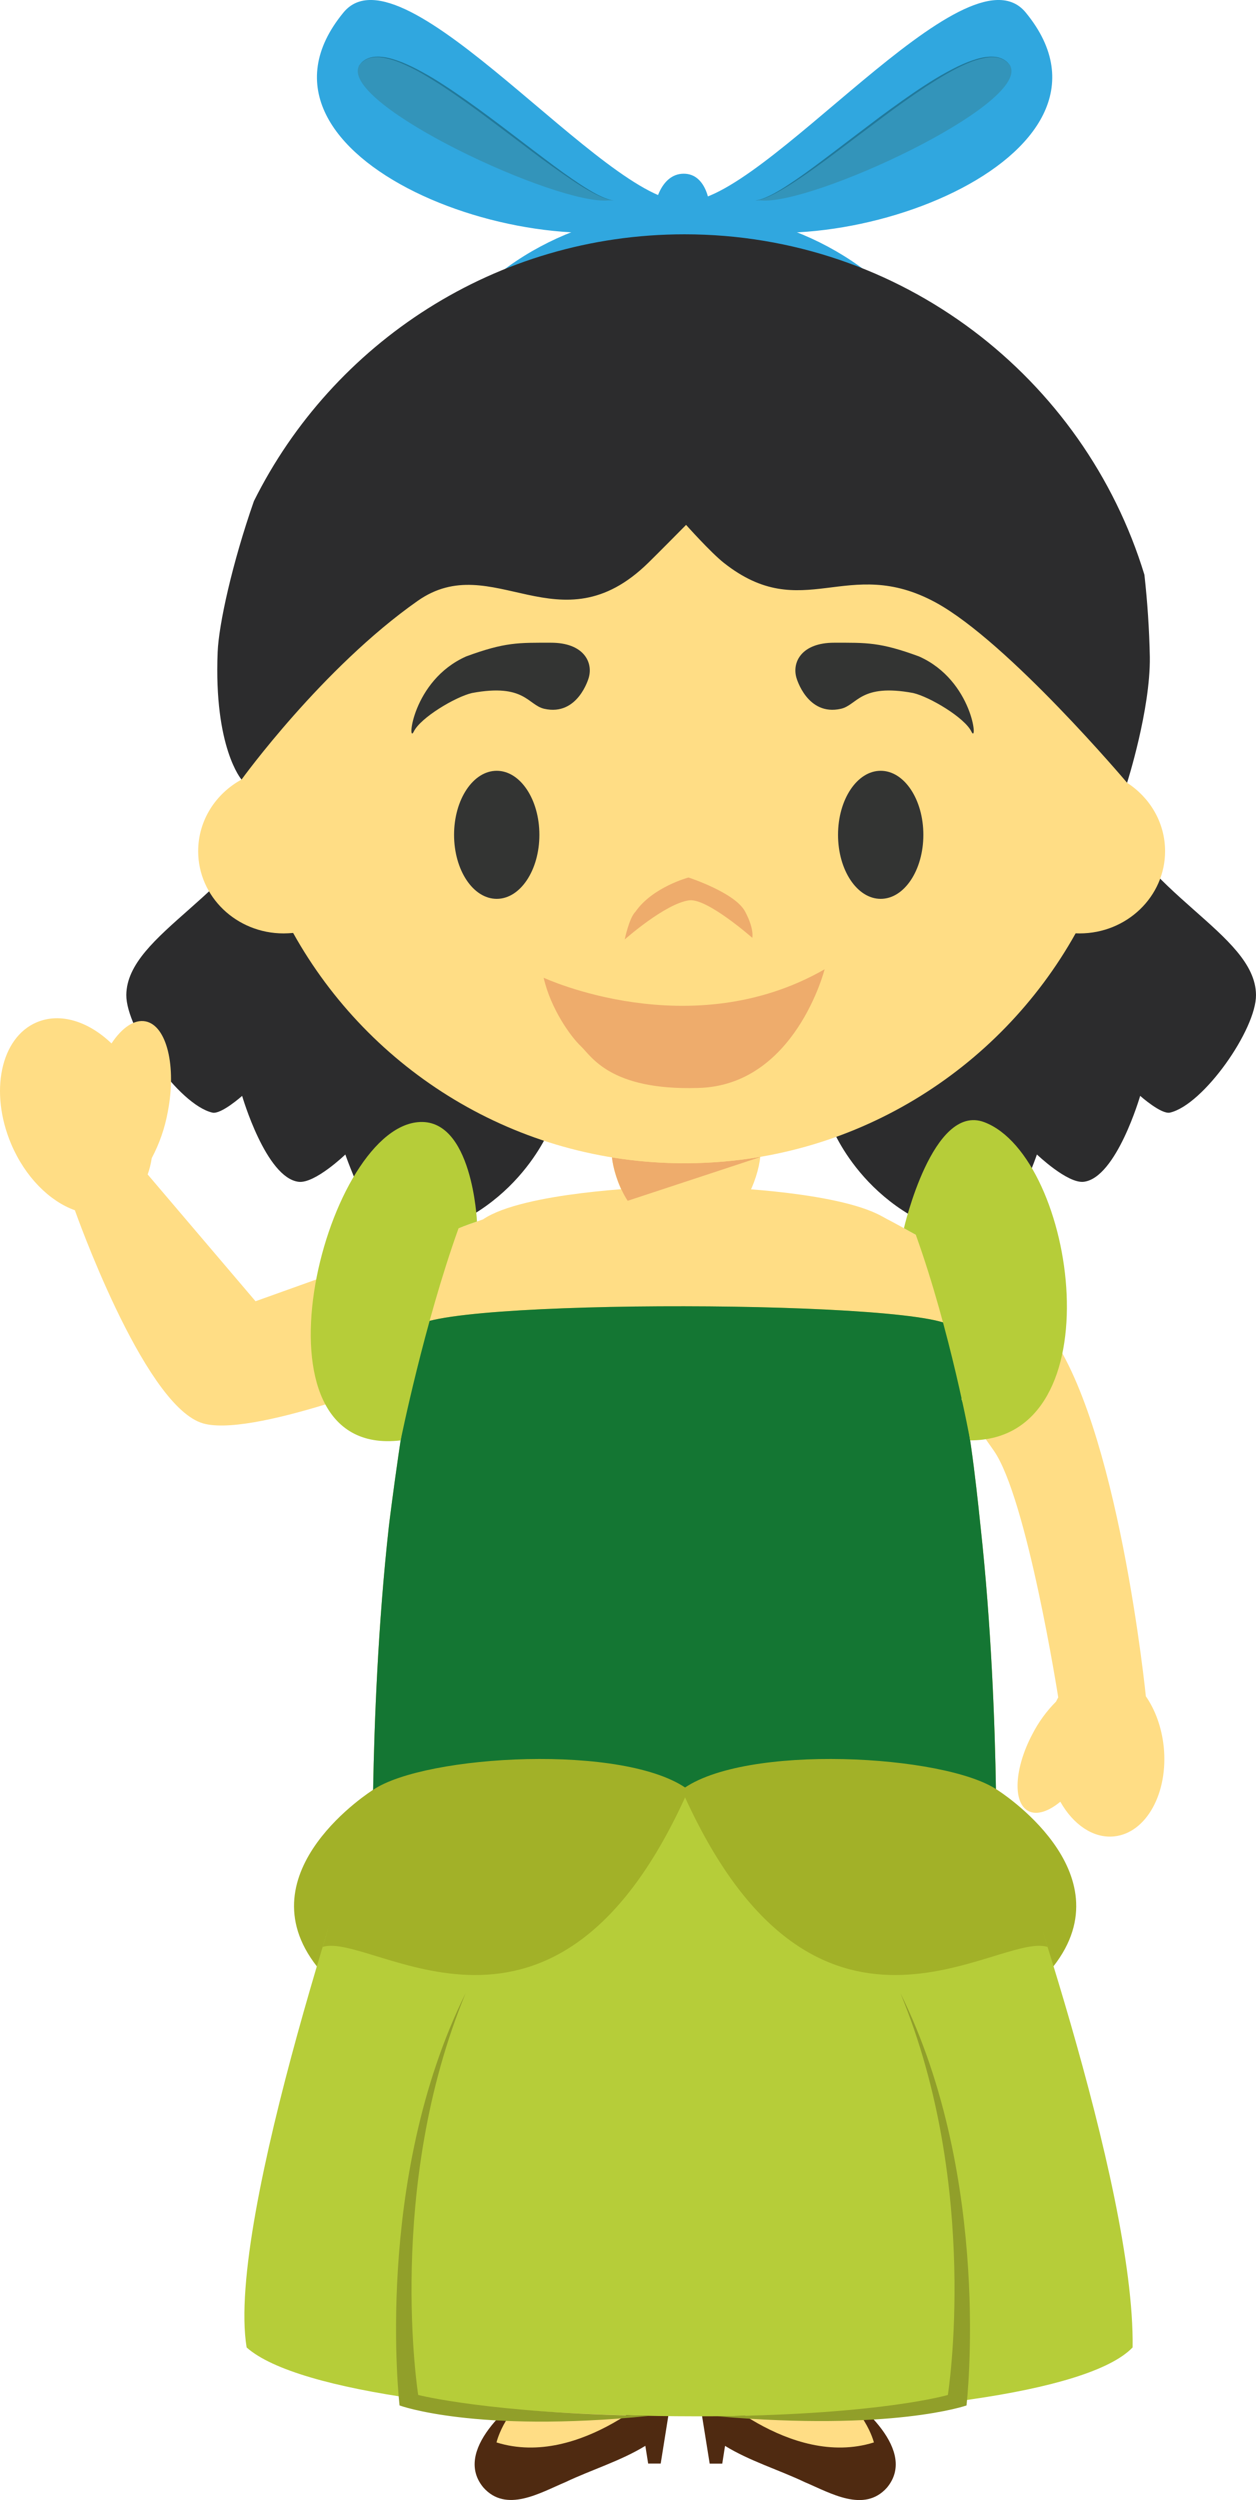<svg version="1.1" xmlns="http://www.w3.org/2000/svg" xmlns:xlink="http://www.w3.org/1999/xlink" width="58.88" height="117.127" viewBox="0,0,58.88,117.127"><g transform="translate(-210.714,-120.889)"><g data-paper-data="{&quot;isPaintingLayer&quot;:true}" fill-rule="evenodd" stroke="none" stroke-width="1" stroke-linecap="butt" stroke-linejoin="miter" stroke-miterlimit="10" stroke-dasharray="" stroke-dashoffset="0" style="mix-blend-mode: normal"><path d="M236.511,173.72c0,0 -1.692,4.415 -6.962,5.273c-1.188,0.196 -2.646,-4.016 -2.646,-4.016c0,0 -1.424,1.37 -2.19,1.28c-1.536,-0.186 -2.648,-4.026 -2.648,-4.026c0,0 -0.99,0.882 -1.396,0.784c-1.572,-0.368 -4.042,-3.898 -4.034,-5.512c0.028,-2.908 5.502,-4.726 7.048,-9.268c5.3,0.274 12.828,15.486 12.828,15.486" fill="#2c2c2d"/><path d="M249.718,173.72c0,0 7.53,-15.212 12.832,-15.486c1.544,4.542 7.02,6.36 7.044,9.268c0.014,1.614 -2.458,5.144 -4.03,5.512c-0.408,0.098 -1.4,-0.784 -1.4,-0.784c0,0 -1.112,3.84 -2.644,4.026c-0.766,0.09 -2.196,-1.28 -2.196,-1.28c0,0 -1.452,4.212 -2.644,4.016c-5.27,-0.858 -6.962,-5.272 -6.962,-5.272" fill="#2c2c2d"/><path d="M252.925,138.12c-2.092,-3.552 -6.118,-5.556 -10.142,-5.538c-4.03,-0.018 -8.052,1.986 -10.144,5.538c-0.524,-0.311 -1.053,-0.613 -1.586,-0.908c2.344,-4.102 7.036,-6.464 11.73,-6.438c4.692,-0.026 9.382,2.336 11.724,6.438c-0.534,0.296 -1.062,0.6 -1.582,0.908" fill="#30a7df"/><path d="M242.767,129.027c1.068,0 1.296,1.434 1.222,2.022c-0.068,0.588 -0.392,2.022 -1.22,2.022c-0.772,0 -1.288,-1.308 -1.376,-1.888c-0.094,-0.63 0.27,-2.156 1.374,-2.156" fill="#30a7df"/><path d="M242.782,130.321c0.06,0.174 0.076,0.656 -0.092,0.728c-6.59,2.822 -21.5,-2.736 -15.875,-9.574c2.778,-3.38 12.298,8.958 15.968,8.846" fill="#30a7df"/><path d="M227.53,123.984c1.587,-2.426 9.777,6.108 11.963,6.294c0,0 -0.192,-0.006 -0.254,0c-2.38,0.242 -12.518,-4.458 -11.708,-6.28c0.002,-0.008 0,-0.014 0,-0.014" fill="#3394ba"/><path d="M227.53,123.986l0.025,-0.032c0.006,-0.01 0.018,-0.024 0.026,-0.04c0.014,-0.014 0.026,-0.036 0.046,-0.052c0.018,-0.018 0.036,-0.04 0.058,-0.064c0.022,-0.022 0.052,-0.042 0.082,-0.064c0.069,-0.051 0.145,-0.092 0.226,-0.122c0.182,-0.072 0.424,-0.086 0.694,-0.052c0.268,0.034 0.562,0.124 0.874,0.246c0.306,0.124 0.63,0.282 0.962,0.466c0.332,0.18 0.678,0.39 1.024,0.616c0.692,0.448 1.414,0.966 2.12,1.49c0.71,0.528 1.406,1.066 2.066,1.566c0.658,0.498 1.272,0.962 1.818,1.336c0.272,0.186 0.524,0.354 0.756,0.492c0.228,0.138 0.436,0.25 0.61,0.328c0.176,0.08 0.322,0.128 0.418,0.152c0.052,0.016 0.09,0.02 0.118,0.022l0.04,0.006l-0.04,-0.004c-0.04,-0.003 -0.079,-0.009 -0.118,-0.018c-0.1,-0.02 -0.25,-0.064 -0.426,-0.142c-0.356,-0.15 -0.838,-0.422 -1.388,-0.794c-0.624,-0.422 -1.237,-0.86 -1.838,-1.314c-0.662,-0.498 -1.362,-1.03 -2.07,-1.558c-0.69,-0.519 -1.395,-1.019 -2.113,-1.498c-0.331,-0.216 -0.668,-0.423 -1.01,-0.622c-0.308,-0.177 -0.626,-0.335 -0.952,-0.474c-0.274,-0.12 -0.561,-0.208 -0.856,-0.262c-0.266,-0.042 -0.504,-0.032 -0.686,0.032c-0.14,0.049 -0.266,0.131 -0.368,0.238c-0.02,0.016 -0.03,0.038 -0.046,0.052c-0.01,0.016 -0.02,0.028 -0.026,0.04c-0.008,0.01 -0.017,0.02 -0.026,0.03" fill="#21799b"/><path d="M242.831,130.321c3.672,0.112 13.19,-12.226 15.968,-8.846c5.626,6.838 -9.282,12.396 -15.874,9.574c-0.17,-0.072 -0.156,-0.554 -0.094,-0.728" fill="#30a7df"/><path d="M258.085,123.984c0,0 -0.004,0.006 0,0.014c0.808,1.822 -9.328,6.522 -11.708,6.28c-0.064,-0.006 -0.254,0 -0.254,0c2.186,-0.186 10.376,-8.72 11.962,-6.294" fill="#3394ba"/><path d="M258.085,123.986c0,0 -0.01,-0.008 -0.026,-0.03c-0.006,-0.012 -0.018,-0.024 -0.028,-0.04c-0.014,-0.014 -0.026,-0.036 -0.046,-0.052c-0.101,-0.108 -0.228,-0.19 -0.368,-0.238c-0.182,-0.064 -0.42,-0.074 -0.682,-0.032c-0.296,0.054 -0.585,0.141 -0.86,0.262c-0.304,0.124 -0.62,0.288 -0.948,0.474c-0.33,0.186 -0.668,0.4 -1.014,0.622c-0.718,0.478 -1.42,0.978 -2.108,1.498c-0.71,0.528 -1.412,1.06 -2.072,1.558c-0.33,0.248 -0.654,0.486 -0.96,0.706c-0.308,0.222 -0.604,0.428 -0.88,0.608c-0.55,0.372 -1.032,0.644 -1.386,0.794c-0.178,0.078 -0.328,0.122 -0.428,0.142c-0.038,0.009 -0.077,0.015 -0.116,0.018l-0.04,0.004c0.052,-0.008 0.104,-0.018 0.156,-0.028c0.1,-0.024 0.244,-0.072 0.418,-0.152c0.178,-0.078 0.382,-0.19 0.614,-0.328c0.228,-0.138 0.482,-0.306 0.754,-0.492c0.546,-0.374 1.158,-0.838 1.816,-1.336c0.662,-0.5 1.36,-1.038 2.066,-1.566c0.71,-0.524 1.426,-1.042 2.12,-1.49c0.348,-0.226 0.692,-0.436 1.026,-0.616c0.332,-0.184 0.654,-0.342 0.964,-0.466c0.31,-0.122 0.602,-0.212 0.87,-0.246c0.27,-0.034 0.514,-0.02 0.694,0.052c0.081,0.029 0.158,0.07 0.226,0.122c0.03,0.022 0.06,0.042 0.08,0.064c0.024,0.024 0.042,0.046 0.062,0.064c0.02,0.016 0.03,0.038 0.044,0.052l0.026,0.04c0.016,0.024 0.026,0.032 0.026,0.032" fill="#21799b"/><path d="M242.179,233.227l-0.492,3.08h-0.588l-0.132,-0.832c-1.148,0.706 -2.528,1.122 -3.748,1.702c-1.196,0.504 -2.772,1.454 -3.842,0.254c-1.418,-1.696 1.142,-3.944 2.798,-4.966l5.646,0.166c0.046,0.198 0.336,0.39 0.35,0.592z" fill="#4f2a11"/><path d="M233.99,235.316c0,0 0.418,-1.816 2.312,-2.726h5.62c0,0 -3.968,3.964 -7.932,2.726" data-paper-data="{&quot;origPos&quot;:null}" fill="#ffdd85"/><path d="M249.495,232.465c1.656,1.024 4.216,3.27 2.798,4.97c-1.07,1.198 -2.646,0.252 -3.842,-0.254c-1.22,-0.58 -2.604,-0.998 -3.748,-1.704l-0.13,0.832h-0.59l-0.494,-3.082l0.008,-0.004c0.014,-0.2 0.306,-0.394 0.352,-0.592l5.646,-0.166" fill="#4f2a11"/><path d="M251.681,235.316c-3.966,1.238 -7.932,-2.726 -7.932,-2.726h5.62c1.892,0.992 2.312,2.726 2.312,2.726" data-paper-data="{&quot;origPos&quot;:null}" fill="#ffdd85"/><path d="M254.249,208.617l-4.776,24.054h-5.66l-0.846,-17.44h-0.264l-0.844,17.44h-5.66l-4.78,-24.054h14.36zM212.438,168.782c-1.696,0.716 -2.228,3.27 -1.202,5.7c0.66,1.558 1.808,2.688 2.992,3.108l-0.002,0.002c0,0 3.152,8.954 5.902,9.948c2.218,0.808 9.972,-2.3 9.972,-2.3c0,0 1.267,-0.28 1.773,-2.706c0.45,-1.054 1.546,-4.522 1.546,-4.522l-10.726,3.84l-5.056,-5.94c0.088,-0.248 0.151,-0.504 0.19,-0.764c0.359,-0.675 0.612,-1.402 0.75,-2.154c0.422,-2.156 -0.048,-4.06 -1.04,-4.254c-0.536,-0.104 -1.112,0.304 -1.596,1.034c-1.074,-1.032 -2.396,-1.46 -3.502,-0.992M259.773,183.149c-1.126,-1.436 -4.266,-3.348 -6.126,-4.408c-0.852,-0.486 -1.582,-0.86 -1.582,-0.86l-3.652,9.206c0,0 6.5,-0.252 7.372,-0.656c0.178,0.492 0.726,1.3 1.51,2.41c1.562,2.212 3.028,11.57 3.028,11.57c-0.036,0.064 -0.07,0.128 -0.102,0.196c-0.445,0.446 -0.818,0.958 -1.106,1.518c-0.85,1.6 -0.936,3.216 -0.196,3.608c0.396,0.21 0.948,0.024 1.502,-0.434c0.602,1.07 1.544,1.728 2.528,1.624c1.508,-0.158 2.544,-2.044 2.318,-4.21c-0.098,-0.912 -0.402,-1.728 -0.838,-2.356c0.004,0.04 0.008,0.06 0.008,0.06c0,0 -1.294,-12.957 -4.664,-17.267" data-paper-data="{&quot;origPos&quot;:null}" fill="#ffdd85"/><path d="M246.728,194.929h-7.324l-9.696,-9.81l1.55,-6.356l2.102,-0.748c1.874,-1.278 7.788,-1.492 7.788,-1.492l1.616,0.036h0.134l1.606,-0.036c0,0 5.836,0.202 7.738,1.462l-0.006,-0.012z" data-paper-data="{&quot;origPos&quot;:null}" fill="#ffdd85"/><path d="M225.568,213.013c0.334,0.432 2.26,-0.04 2.26,-0.04l4.366,-4.138l-3.988,-4.094c0,0 -6.118,3.828 -2.638,8.272M260.097,213.013c-0.34,0.432 -2.262,-0.04 -2.262,-0.04l-4.368,-4.138l3.992,-4.094c0,0 6.116,3.828 2.638,8.272" fill="#a2b128"/><path d="M257.404,204.775c0.672,2 6.518,18.41 6.406,26.09c-4.162,4.35 -36.758,4.256 -41.534,0.002c-0.99,-6.004 5.336,-24.334 5.93,-26.144c0.054,-3.114 0.228,-7.738 0.736,-12.31c0.036,-0.342 0.788,-6.268 1.16,-7.174c-0.23,-0.546 -0.15,-1.286 0.05,-2.104c0.352,-1.434 24.926,-1.36 25.26,0c0.316,1.302 0.556,2.522 0.372,3.296c0.394,0.884 0.86,5.64 0.898,5.982c0.504,4.602 0.674,9.246 0.722,12.362" fill="#b6cd39"/><path d="M257.404,204.775c0.338,1 -7.098,0.18 -14.57,0.142c-7.444,-0.038 -14.926,0.708 -14.628,-0.194c0.054,-3.114 0.228,-7.738 0.736,-12.31c0.036,-0.342 0.788,-6.268 1.16,-7.174c-0.23,-0.546 -0.15,-1.286 0.05,-2.104c0.352,-1.434 24.926,-1.36 25.26,0c0.316,1.302 0.556,2.522 0.372,3.296c0.394,0.884 0.86,5.64 0.898,5.982c0.504,4.602 0.674,9.246 0.722,12.362" fill="#147633"/><path d="M229.445,233.584c0,0 -1.242,-10.564 3.1,-19.32c-3.77,9.106 -2.226,18.828 -2.226,18.828c0,0 3.334,0.858 10.83,0.982c-8.184,0.814 -11.704,-0.49 -11.704,-0.49M256.023,233.584c0,0 1.238,-10.564 -3.1,-19.32c3.768,9.106 2.226,18.828 2.226,18.828c0,0 -3.052,0.908 -10.834,0.998c8.24,0.716 11.708,-0.506 11.708,-0.506" fill="#919f2a"/><path d="M242.988,204.744c-6.214,14.062 -14.818,6.618 -17.148,7.358c1.086,-3.484 1.05,-5.166 2.366,-7.36c2.442,-1.652 11.868,-2.186 14.782,0.002" fill="#a2b128"/><path d="M242.671,204.744c2.92,-2.188 12.346,-1.654 14.788,-0.002c1.314,2.194 1.276,3.876 2.364,7.36c-2.332,-0.74 -10.934,6.704 -17.152,-7.358" fill="#a2b128"/><path d="M253.09,178.43c0,0 1.347,-5.878 3.765,-4.968c4.312,1.626 6.206,14.912 -0.66,14.908c0,0 -0.932,-5.132 -2.548,-9.63c-0.19,-0.102 -0.558,-0.31 -0.558,-0.31M233.074,178.117c0,0 -0.212,-4.912 -2.784,-4.654c-4.45,0.444 -8.224,15.79 -0.794,14.908c0,0 1.098,-5.438 2.714,-9.936c0.248,-0.106 0.864,-0.318 0.864,-0.318" fill="#b6cd39"/><path d="M241.163,177.944c-0.98,0 -1.776,-2.104 -1.776,-3.07h6.978c0,0.966 -0.794,3.07 -1.774,3.07h-3.428" data-paper-data="{&quot;origPos&quot;:null}" fill="#ffdd85"/><path d="M240.138,177.146c-0.392,-0.6 -0.67,-1.432 -0.734,-2.034c2.302,0.374 4.65,0.366 6.95,-0.024l-0.012,0.014l-6.204,2.044" fill="#eeac6c"/><path d="M263.548,157.561c1.074,0.69 1.784,1.87 1.784,3.206c0,2.128 -1.796,3.852 -4.008,3.852c-0.064,0 -0.126,-0.002 -0.186,-0.004c-3.588,6.426 -10.454,10.772 -18.334,10.772c-7.892,0 -14.764,-4.354 -18.348,-10.79c-0.148,0.012 -0.296,0.022 -0.446,0.022c-2.214,0 -4.006,-1.724 -4.006,-3.852c0,-1.44 0.818,-2.692 2.028,-3.354c-0.138,-0.982 -0.212,-1.986 -0.212,-3.01c0,-11.586 9.394,-20.982 20.984,-20.982c11.586,0 20.982,9.396 20.982,20.982c-0.001,1.057 -0.081,2.113 -0.238,3.158" data-paper-data="{&quot;origPos&quot;:null}" fill="#ffdd85"/><path d="M238.311,152.65c0,0 -0.503,1.803 -2.082,1.446c-0.772,-0.174 -0.908,-1.201 -3.386,-0.74c-0.779,0.18 -2.417,1.156 -2.732,1.808c-0.316,0.652 -0.088,-2.392 2.457,-3.522c1.835,-0.675 2.457,-0.642 3.977,-0.642c1.52,0 1.987,0.907 1.766,1.65M248.052,152.65c0,0 0.503,1.803 2.082,1.446c0.772,-0.174 0.908,-1.201 3.386,-0.74c0.779,0.18 2.417,1.156 2.732,1.808c0.316,0.652 0.087,-2.392 -2.457,-3.522c-1.835,-0.675 -2.457,-0.642 -3.977,-0.642c-1.52,0 -1.987,0.907 -1.766,1.65M236,160c0,1.657 -0.895,3 -2,3c-1.105,0 -2,-1.343 -2,-3c0,-1.657 0.895,-3 2,-3c1.105,0 2,1.343 2,3M254,160c0,1.657 -0.895,3 -2,3c-1.105,0 -2,-1.343 -2,-3c0,-1.657 0.895,-3 2,-3c1.105,0 2,1.343 2,3" fill="#333433"/><path d="M243.02,163.069c-1.125,0.153 -3.02,1.834 -3.02,1.834c0,0 0.207,-1.009 0.503,-1.299c0.8,-1.156 2.487,-1.604 2.487,-1.604c0,0 2.173,0.703 2.65,1.588c0.443,0.824 0.34,1.238 0.34,1.238c0,0 -2.121,-1.871 -2.96,-1.756z" fill="#eeac6c"/><path d="M236.2,166.696c0,0 6.897,3.208 13.172,-0.397c0,0 -1.39,5.47 -5.95,5.561c-4.115,0.122 -4.984,-1.492 -5.477,-1.956c-0.492,-0.463 -1.42,-1.772 -1.745,-3.208" fill="#eeac6c"/><path d="M264.617,151.67c0.03,2.464 -1.066,5.892 -1.066,5.892c0,0 -5.574,-6.596 -8.972,-8.446c-4.156,-2.258 -6.228,1.07 -9.938,-1.862c-0.616,-0.488 -1.764,-1.774 -1.764,-1.774c0,0 -1.396,1.412 -1.77,1.774c-4.172,4.086 -7.302,-0.684 -10.816,1.788c-4.474,3.14 -8.254,8.37 -8.254,8.37c0,0 -1.302,-1.488 -1.12,-5.972c0.052,-1.294 0.68,-4.16 1.7,-7.074c3.692,-7.41 11.346,-12.5 20.188,-12.5c10.152,0 18.74,6.718 21.558,15.95c0.143,1.28 0.228,2.566 0.254,3.854" fill="#2c2c2d"/></g></g></svg>